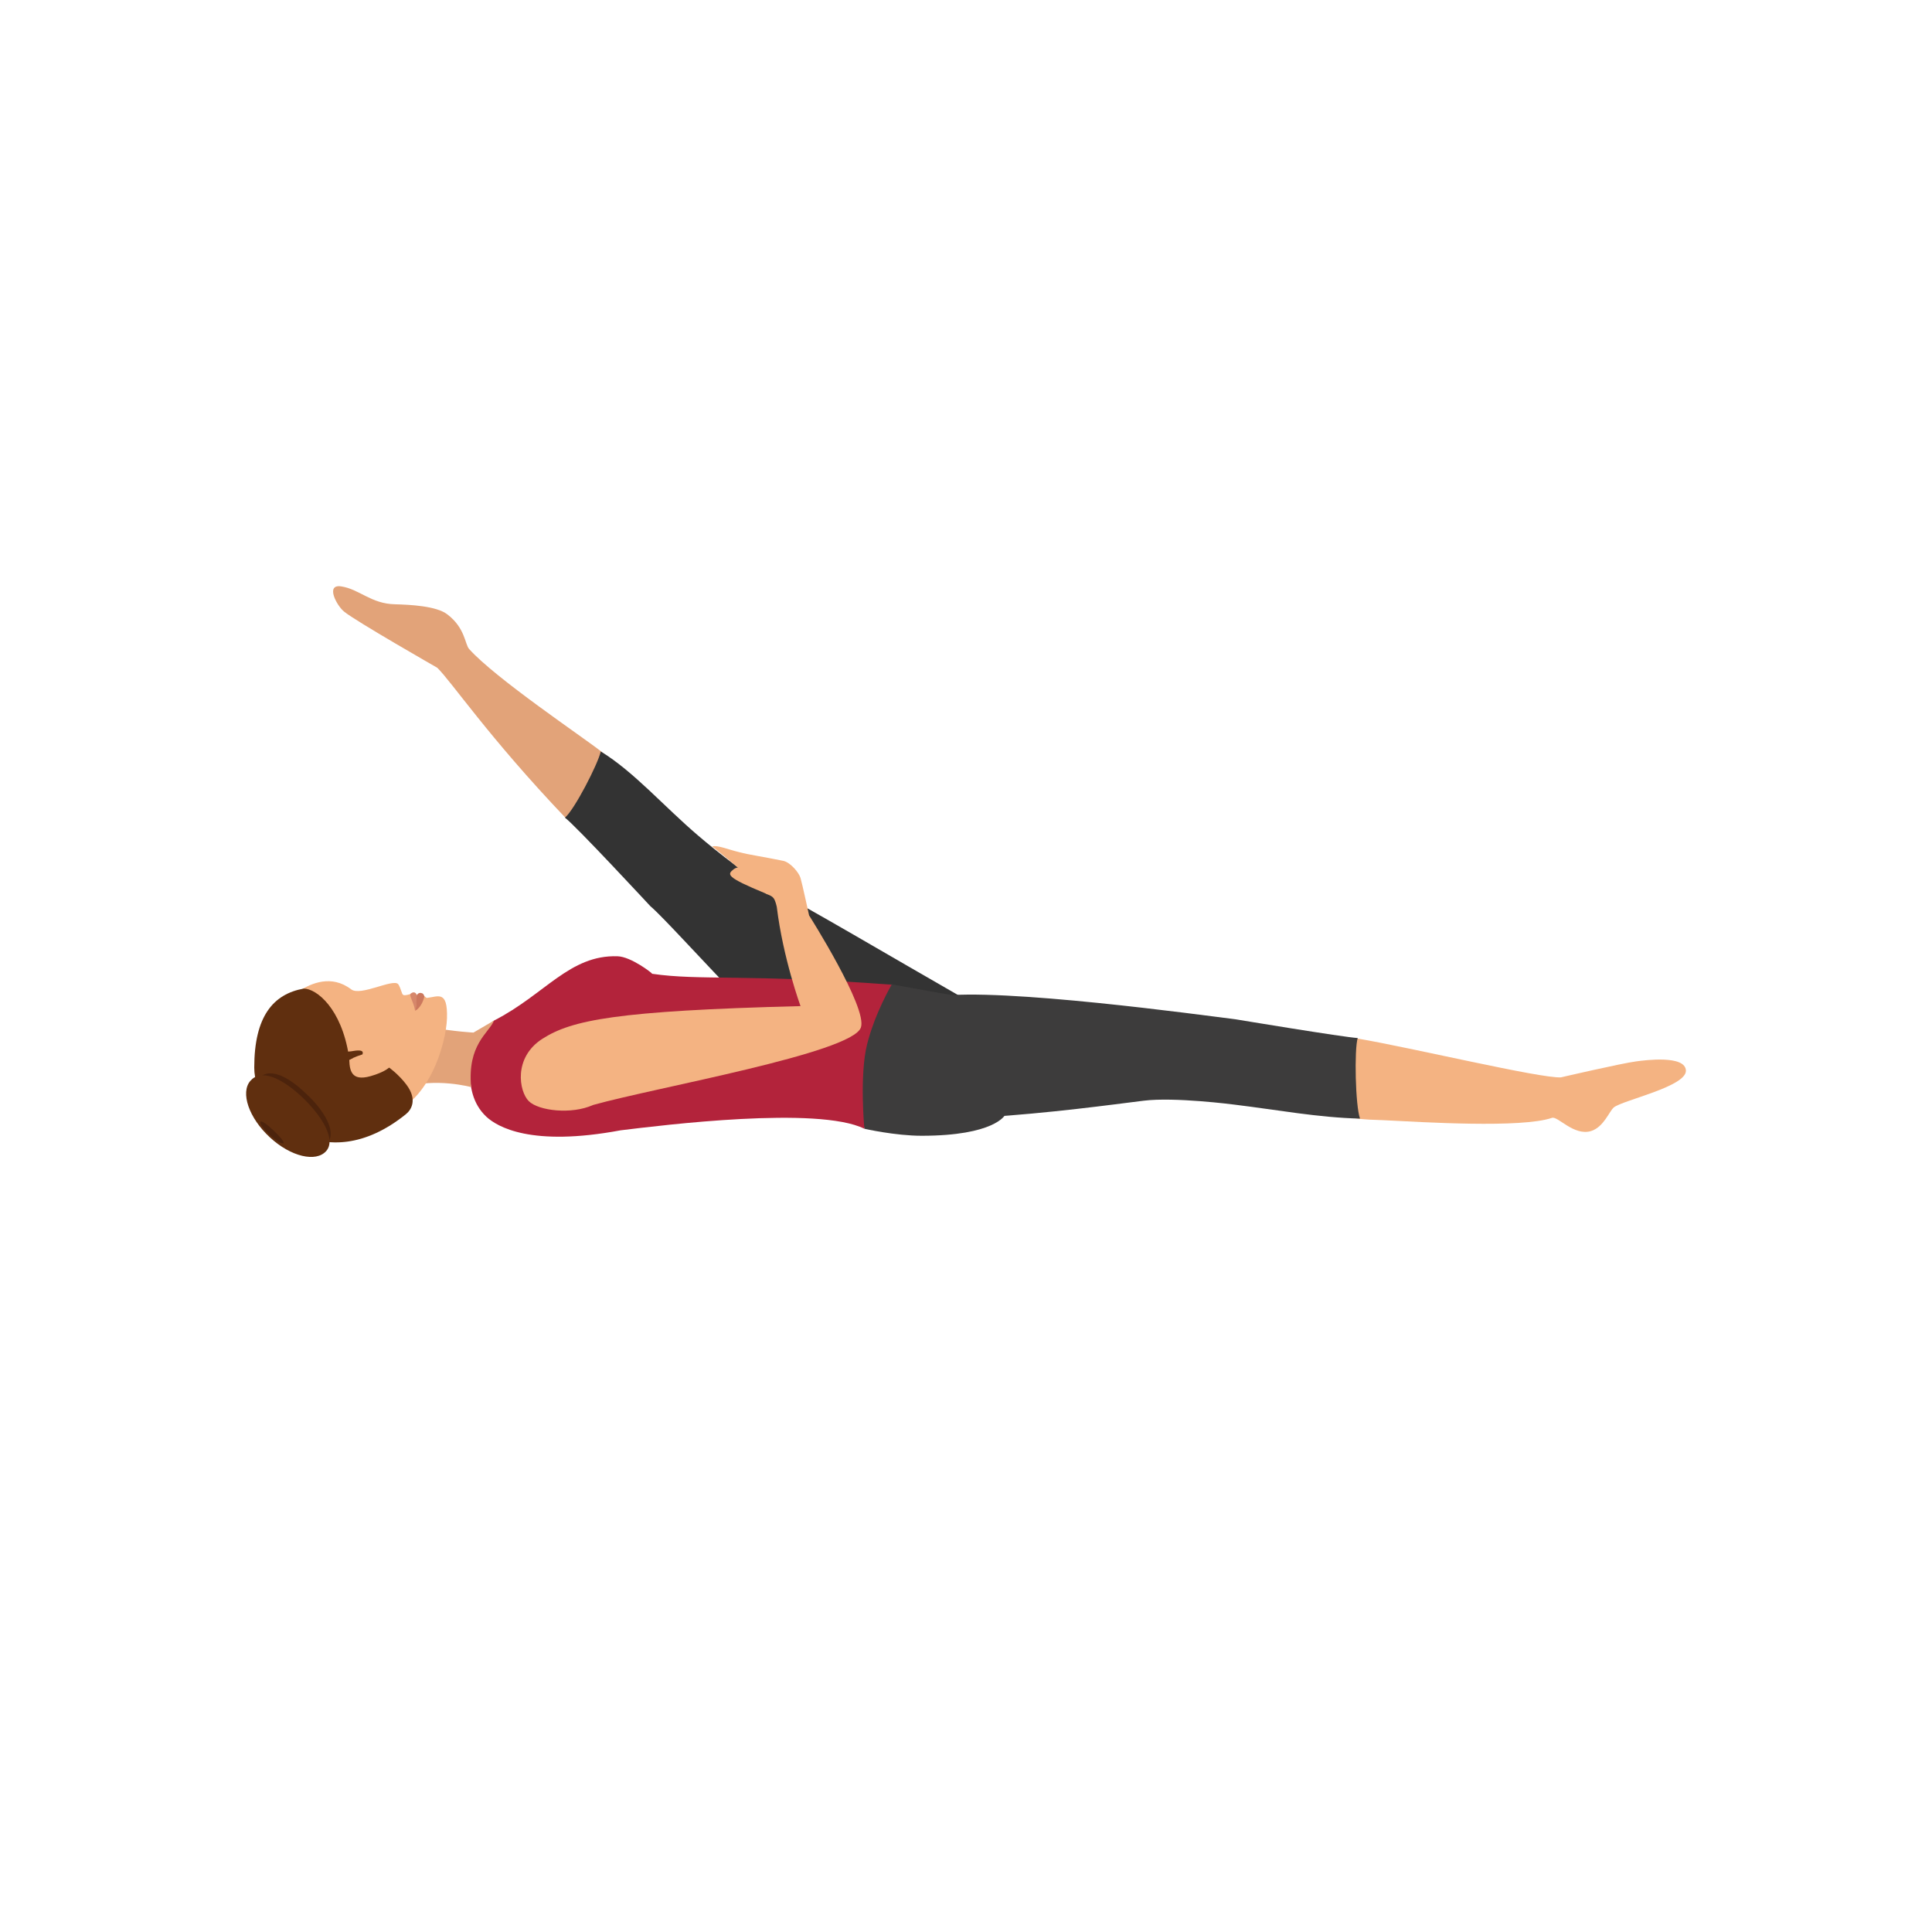 <?xml version="1.0" encoding="UTF-8" standalone="no"?>
<svg
   xmlns:dc="http://purl.org/dc/elements/1.1/"
   xmlns:cc="http://creativecommons.org/ns#"
   xmlns:rdf="http://www.w3.org/1999/02/22-rdf-syntax-ns#"
   xmlns:svg="http://www.w3.org/2000/svg"
   xmlns="http://www.w3.org/2000/svg"
   xmlns:sodipodi="http://sodipodi.sourceforge.net/DTD/sodipodi-0.dtd"
   xmlns:inkscape="http://www.inkscape.org/namespaces/inkscape"
   inkscape:version="1.0 (1.0+r73+1)"
   sodipodi:docname="yoga-svgrepo-com (15).svg"
   xml:space="preserve"
   style="enable-background:new 0 0 496.2 496.2;"
   viewBox="0 0 496.2 496.2"
   y="0px"
   x="0px"
   id="Layer_1"
   version="1.1"><defs
   id="defs1110" /><sodipodi:namedview
   inkscape:current-layer="Layer_1"
   inkscape:window-maximized="0"
   inkscape:window-y="48"
   inkscape:window-x="60"
   inkscape:cy="248.10001"
   inkscape:cx="248.10001"
   inkscape:zoom="2.3115679"
   showgrid="false"
   id="namedview1108"
   inkscape:window-height="1394"
   inkscape:window-width="2662"
   inkscape:pageshadow="2"
   inkscape:pageopacity="0"
   guidetolerance="10"
   gridtolerance="10"
   objecttolerance="10"
   borderopacity="1"
   bordercolor="#666666"
   pagecolor="#ffffff" />
<path
   id="path1035"
   d="M0,248.1C0,111.1,111.1,0,248.1,0s248.1,111.1,248.1,248.1S385.1,496.2,248.1,496.2S0,385.1,0,248.1z  "
   style="fill:#ffefd6;fill-opacity:0" />
<path
   id="path1037"
   d="M433,275c0,4.1-16,7.5-18.5,9.4c-1.2,1-2.6,5.1-5.9,6.1c-4.4,1.3-8.5-3.9-10-3.4  c-7.9,2.7-33.2,1.1-43.3,0.6c-2.3-0.1-4.7-0.1-7.2-0.5c-3.1-0.5-2.1-20.9,0.4-20.5c14.2,2.4,47.1,10.3,52.4,10  c0,0,15.5-3.6,19.3-4.1C422.4,272.3,432.9,270.9,433,275z"
   style="fill:#F4B382;" />
<path
   id="path1039"
   d="M87.6,150.6c4.7,0.7,7.7,4.5,13.9,4.6c3.6,0.1,10.6,0.4,13.4,2.6c4.6,3.5,4.5,7.7,5.6,8.9  c6.7,7.5,29.2,22.6,33.9,26.3c7.8,6.1-6.7,19.6-9.2,17c-19.8-20.8-29.2-34.9-32.9-38.5c0,0-21-12-23.9-14.4  C86.5,155.6,83.5,150,87.6,150.6z"
   style="fill:#E2A379;" />
<path
   id="path1041"
   d="M179.3,214.6c-8.8-7.5-16.5-16.4-25-21.6c-0.8,3.4-6.8,15-9.2,17c2.9,2.2,21.9,22.7,21.9,22.7  c6.7,5.7,39.8,44.4,54.4,51.3c3.7,1.9,7.2,3.3,10.1,4.3c5.7,1.9,20.9-27.1,14.8-32.6c-15.4-8.8-40.8-23.8-48.1-27.4  C191,224.7,179.3,214.6,179.3,214.6z"
   style="fill:#333333;" />
<path
   id="path1043"
   d="M222,289.9c0,0,7.9,1.8,14.7,1.8c18.7,0,21.4-5.3,21.4-5.3s8.8-27.3,1.6-28.4  c-13.5-2-24.1-4-30.7-5.2c-4.4-0.8-10.5,19.8-10.5,19.8L222,289.9z"
   style="fill:#3D3C3C;" />
<path
   id="path1045"
   d="M158.6,245.6c-12.3-0.4-18.6,9.8-31.7,16.5c-1.6,0.8-6.1,8.4-6.2,12.4c-0.1,4.4,0.6,8.9,4.2,12.3  c2.8,2.6,11.5,7.8,34.5,3.5c10.7-1.3,50.7-6.3,62.6-0.4c0,0-1.3-13.7,0.7-21.7s6.3-15.3,6.3-15.3c-37.3-2.8-49.2-1-61.5-2.8  C167.6,250,162.1,245.7,158.6,245.6z"
   style="fill:#B3233B;" />
<path
   id="path1047"
   d="M121.6,265.2c0,0-4.3-0.2-11.6-1.4l-6.2,15.5c8-2.6,17.2-0.1,17.2-0.1c-1-11,4.5-13.8,5.9-17.1  L121.6,265.2z"
   style="fill:#E2A379;" />
<path
   id="path1049"
   d="M90.2,254.1c-5.1-3.9-10.3-1.5-13.2,0.3c-9.1,5.4-10,11.4-10,19.1c0,10.2,26.8,14,31.3,13.1  c11.7-2.3,16.3-18.5,16.5-25.1c0.2-7.3-2.3-5.5-5.2-5.2c-0.1,0-0.5-0.4-0.5-0.4c-1,0-2.4,0.1-3.7-0.6c0,0-0.9,0.3-1.4,0.3  c-0.3,0-0.5,0-0.7-0.4c-0.4-1.1-0.7-2.1-1.1-2.5C100.7,251.4,92.6,255.9,90.2,254.1z"
   style="fill:#F4B382;" />
<path
   id="path1051"
   d="M106.6,259.6c0,0,0.4-0.7,0.5-4c-0.2-0.4-0.6-1.1-1.5-0.5C104.8,255.5,106.3,257.3,106.6,259.6z"
   style="fill:#D6876B;" />
<path
   id="path1053"
   d="M106.6,259.6c0,0,1.7-0.7,2.4-3.7c-0.1-0.4-0.4-0.8-0.6-0.8c-1-0.4-1.4,0.6-1.4,0.6  C107,258.9,106.6,259.6,106.6,259.6z"
   style="fill:#CC785E;" />
<path
   id="path1055"
   d="M65.3,274.2c0,12.4,17.9,28.9,38.9,12c1.4-1.1,3.1-3.7,0.2-7.6c-2-2.7-4.7-4.6-4.7-4.6  c-0.8-0.5-1.7-1.1-2.7-1.7c-1.1-0.7-7.2,0.1-7.4-1.1c-1.9-12.2-8.3-17.3-11.6-17.3C70.2,255.3,65.3,261,65.3,274.2z"
   style="fill:#602F0F;" />
<path
   id="path1057"
   d="M96.1,276.1c5.5-1.8,5.8-4.1,5.5-7.4l-8.5,1.8l-3.4,1.7C89.8,275.5,90.6,278,96.1,276.1z"
   style="fill:#F4B382;" />
<path
   id="path1059"
   d="M84.1,293.6c-2.5,2.9-8.5,1.5-13.4-3s-6.9-10.6-4.4-13.5s7-1.2,11.9,3.4  C83.2,285,86.6,290.7,84.1,293.6z"
   style="fill:#4C230C;" />
<g
   id="g1065">
	<path
   id="path1061"
   d="M90.9,269.9c-1,0.2-1.9,0.2-2.6,0.2c-1.1,0-1.7-0.2-1.7-0.2l1.3,3.6c0.5,0,1.1,0,1.6,0   c0,0-0.1-0.4-0.3-1.1v0.1c0.8-0.5,2-1.1,3.9-1.7C93,270.8,94,269.4,90.9,269.9z"
   style="fill:#602F0F;" />
	<path
   id="path1063"
   d="M83.8,295.6c-2.6,3-9.1,1.5-14.5-3.5s-7.6-11.5-5-14.5s7.5-1.1,12.9,3.8   C82.6,286.4,86.4,292.6,83.8,295.6z"
   style="fill:#602F0F;" />
</g>
<path
   id="path1067"
   d="M72.8,293.6c-0.3,0.3-1.9-0.6-3.5-2.1s-2.7-3-2.4-3.4c0.3-0.3,1.5,0.5,3.2,2.1S73.1,293.3,72.8,293.6  z"
   style="fill:#4C230C;" />
<path
   id="path1069"
   d="M317,283.7c11.5,1.4,21.3,3.3,32.3,3.6c-1.2-3.3-1.5-17.7-0.6-20.7c-3.6-0.2-31.3-4.8-31.3-4.8  c-8.8-1.1-60.4-8.2-76.5-5.9c-4.1,0.4-7.8,1.2-10.8,2c-5.9,1.6,14,27.8,22.1,29.1c17.6-1.1,33.4-3.3,41.5-4.3  C301.7,281.7,317,283.7,317,283.7z"
   style="fill:#3D3C3C;" />
<g
   id="g1075">
	<path
   id="path1071"
   d="M182.9,217.4c0,0,7.2,5.5,13.9,12.2c0,0,1.4,0.4,1.9,1.1s0.8,2.2,0.8,2.2   c1.6,13.2,6.1,25.5,6.1,25.5c-47.5,1.2-58.8,3.6-66.3,8.4s-6,13.5-3.5,16s11,3.5,16.5,1c16-4.5,66.5-13.3,68.8-19.9   c1.8-5-13.3-28.8-13.3-28.8s-1.8-8.3-2.2-9.6c-0.4-1.4-2.6-4-4.4-4.4c-4.8-1-9-1.6-11.2-2.2C186.7,218.1,184.3,217,182.9,217.4z"
   style="fill:#F4B382;" />
	<path
   id="path1073"
   d="M194.1,225.2c0,0-3.5-3.6-5.6-2c-1.8,1.4-2.2,2,8.2,6.3C196.7,229.6,197.6,228.4,194.1,225.2z"
   style="fill:#F4B382;" />
</g>
<g
   id="g1077">
</g>
<g
   id="g1079">
</g>
<g
   id="g1081">
</g>
<g
   id="g1083">
</g>
<g
   id="g1085">
</g>
<g
   id="g1087">
</g>
<g
   id="g1089">
</g>
<g
   id="g1091">
</g>
<g
   id="g1093">
</g>
<g
   id="g1095">
</g>
<g
   id="g1097">
</g>
<g
   id="g1099">
</g>
<g
   id="g1101">
</g>
<g
   id="g1103">
</g>
<g
   id="g1105">
</g>
</svg>
